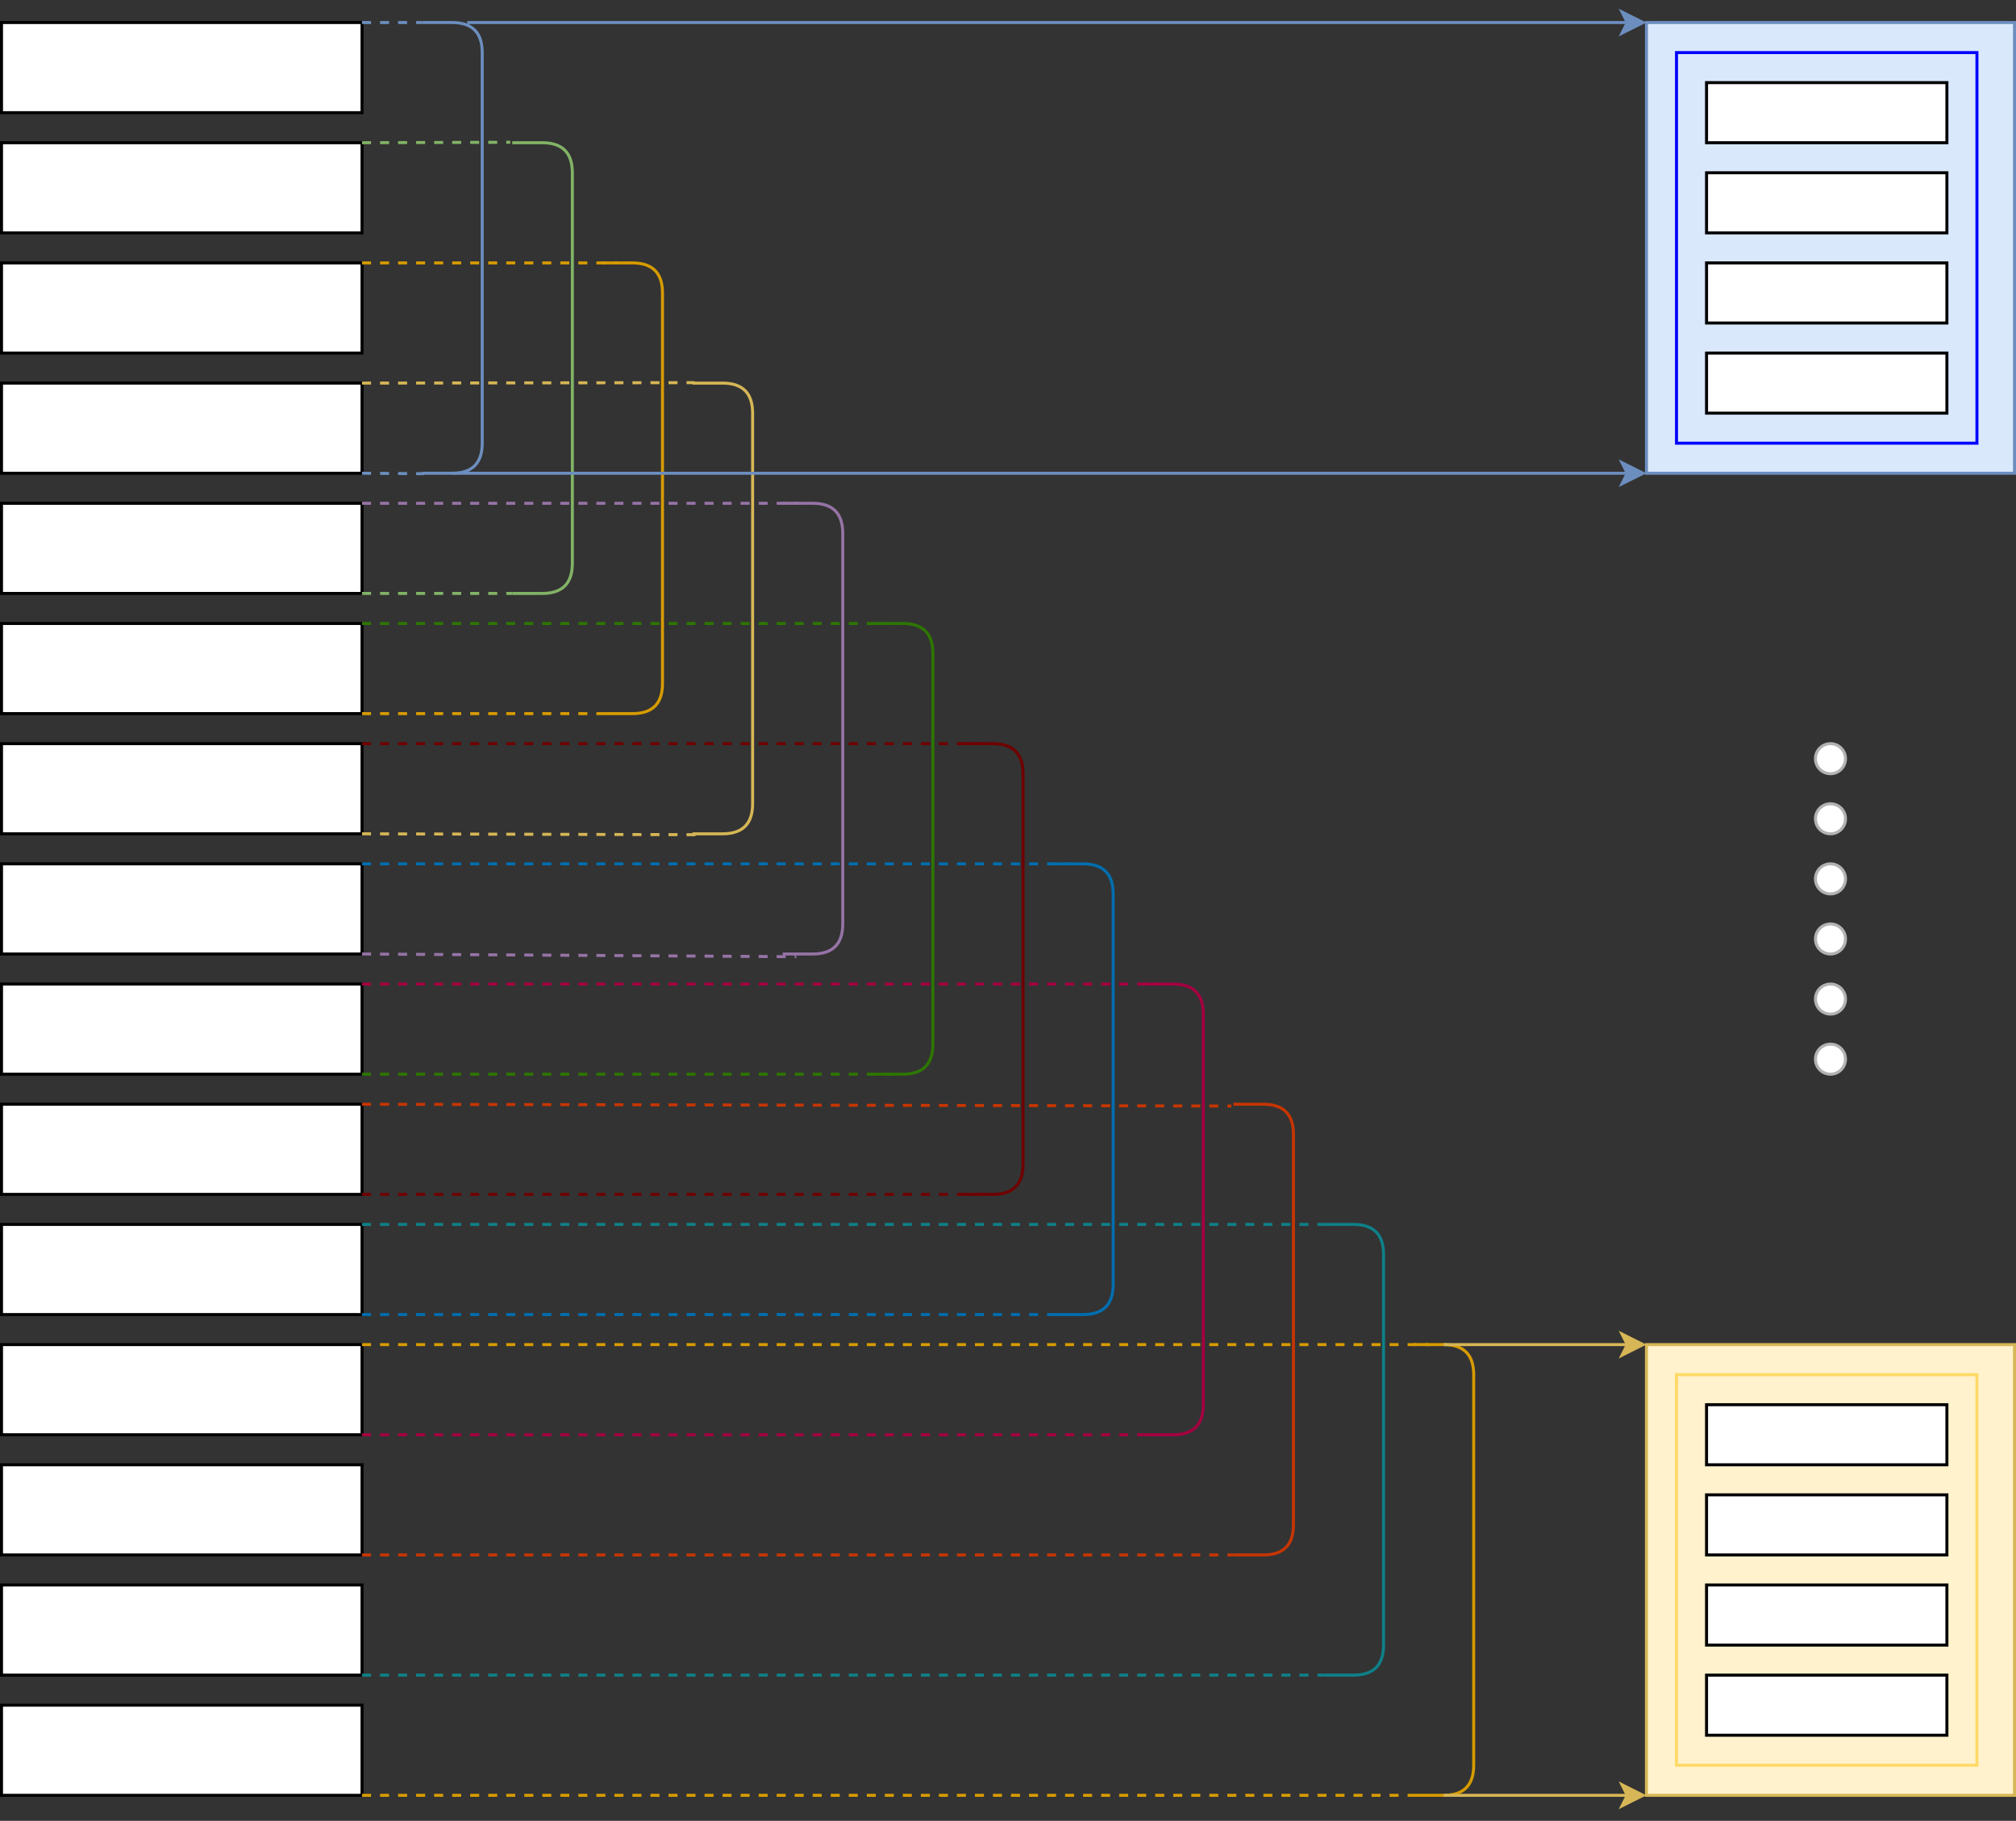 <?xml version="1.0" encoding="UTF-8"?>
<!DOCTYPE svg PUBLIC "-//W3C//DTD SVG 1.1//EN" "http://www.w3.org/Graphics/SVG/1.1/DTD/svg11.dtd">
<svg xmlns="http://www.w3.org/2000/svg" xmlns:xlink="http://www.w3.org/1999/xlink" version="1.1" width="671px" height="606px" viewBox="-0.5 -0.5 671 606" content="&lt;mxfile host=&quot;app.diagrams.net&quot; modified=&quot;2020-07-09T18:41:58.940Z&quot; agent=&quot;5.0 (X11; Linux x86_64) AppleWebKit/537.36 (KHTML, like Gecko) Chrome/83.0.41.116 Safari/537.36&quot; etag=&quot;vUtophK_C-ZoA7WJmMlf&quot; version=&quot;13.4.1&quot; type=&quot;google&quot; pages=&quot;4&quot;&gt;&lt;diagram id=&quot;vWP1Fm3Uboqrbf9NjKLf&quot; name=&quot;Segments and Labels Process&quot;&gt;7Z3fc6O2E8D/mjyeRz9AwGMud7l76bSdTKftU4cYOfbUMSkmTfL96784AdsIBdZCEutLc/dgZCzZux+W1e5KXPCr++dvRfqw/CnP5PqCkez5gn+5YIwGjF3s/pPs5a0lSvhbw12xyuqTDg03q//JupHUrY+rTG5bJ5Z5vi5XD+3Geb7ZyHnZakuLIn9qn7bI1+1RH9I72Wm4mafrbuvvq6xcvrXGLDq0f5eru2UzMhXJ2zv3aXNy/Uu2yzTLn46a+NcLflXkefn26v75Sq53wmvk8va563fe3X+xQm5KyAe2ny83l49fxffn5B9+fbPJfot//lT38m+6fqx/cP1ly5dGAkX+uMnkrhNywT8/LVelvHlI57t3nyqdV23L8n5dHdHqZfdLNSPIopTPR031l/wm83tZFi/VKc9tzdfABPXh00H6VNRtyyPJ87otrRV+t+/4IJPqRS2WE0TE0IsonlpEHL2IKJtaRgF+GYmpZRSilxEjU8tI4JfR5CY7wi+jyW12jF5GfHKbneCX0eQ2u/lCiIUUTG606Rn42ZNbbYrf0w4mN9sUv68dTm63KX5nO5zecOP3tsXkhpsB7m7bZfqwezl/LNYvn4t0/rcsh6V1EO3uaPsW+NpJOVsVcl6u8s3uY3K762qxWq+v8nVevA7Is1TGi/nuU2WR/y2P3hHzWN4uLOkiGQzEMI0qaOhMF4CbqH9dhDLOAp0uYnbLhbCji72k34/4eNYFwMJ618ViIcVce11kUXJLiCVdhG1d6EJLnpUBsOQTKGPB3lGGuBWhrQsjVpShua16VgYgQONdGZJWdirSKSMREU8tKYMDgmWelQGIBHlXhiBpQrXKYF8i8WqmFvmmbF9L1Z8lJQWKkqa/rwNCUd6VlFbwVnZV52NdE+JcSdFwuNCzkgCxMO9KorcplUynJELE18trt0rah5V64pV+ldRMg1ApKYsJibhOSZchIYHjKyngipImdxA4xmnMIhXxq1HrKOkq4qFrcxeItpJ0AVvPSmIIlXRLJJdCa+5kTOLYkjLUef/kDgIHxDzdK+OuSLOVVK6BtL421LnPPGOx64loqAQFdMFpz4oCRAXkJrvc1WVVR5t8I3eyTrfLvQ6OlCOfV+UfR6//PHr95blW1OvBS3OwqX7F/iO7gz+P3zl86PWo9alfZLGqhCCLutGTtrf5YzGXPSJtorRlWtzJEnCRyKxV0Nal54iOUENH01bIdVqu/pWtr6sjph7hl3xV/bZ3oyT7UG7Txdsvrz914K7TUaB2FCgdvUmm09ErwPufPYJpQHBlHNPEgGlqwrTFMPIwt0BsGwOFBFuq0MYMqaWx6tH4hRYQhPJiiMksEckxuJ/IjBD09AbnSa862aFqXswUX6Zab9f8AuJ2Z+JIWMwXDWIL9RWaDrFgqwRS9vSN9RU6/LvGFhDJ9OMrzAjnLX/BltV1iS87T3w7wVr1Zg/GV5nQ7TPwvvAFxHjP0+qOyQwPYiug2AaosKUqtiKZcaUXKLlqfYKuL8fwNhedJXiPHFjWdWCZCZOnXxAWU+qDFEdQikNUFDM1CWMaZ1ADFpzuFH3480wzIEngaQIXRUGHf2HBJo+pSRikOYbSLFDRrNpkHrYhJMIS3FW/IpkMboYG7vAUT+P0Og5zgBMowBFugBNHACeTAgxISBn5GifhONqfANS4mAPc1IINExzjIliN3JqGgFVkA05nPD66FEK/zNrNzdmbqo3GGFAFNAJjcCIjQYVxZ+VSFM8ETQ5/hlCrxQHxpF6y3dwcIqYBRVMjmIYG2prwKRKm1RUpIU1mSTKaabVsOfQcNQ7sJusQUQyoKhtBMYdSjCtc3KFYLccBc6tk+8LIM7d2k3SIuB1TaDfMLTS53NQgYuFWcYxD0yydugKhUxrkmlssWToyi1oTvqEEnc+kBtS4Ik9q0MpF4OTgIcSmfq+aWd71S4/8XuYV4ebb2E92iFaw1zhtfPpV4TPXAS7vwZXrUC0wt+P/soTOAtaZwx1WtczY0Rhx4Jd0u4kQU9M7mmen2Q5w3Q+ubAdXPOGK7xkNRvNcTSxmEWv3HClXit84Rch+DI/DacYDXEaBLOOhGuXETlAiaJthFnhG1lWKw7PddZrjANdMIE9xcDvIqrHh/m5dA+wm3+EdYKfZDXCZBK7kRgdg9fZuBnDQyZlMCrCb5IZ3gJ2mMqBlEtgyGWoszTTJHAQDHbmG1FHuQq1fJ9WFaFR0Nj4Q4TSHAS2SwJbDUPkVpvxGAx255tduLNjeWs3R3LrNYUCrIpDnMIxXJYdkoCPX3DpfquEoooBmXT2DEoxrXX2HYNPFRiEf6MgxwY2ht7b97CSbpIZhNAtbctTtlqLbstbdLhzitJD5fJ1ut6v5e9MFk7lCXchqNFtwuaybQd0tgWu6oE5MmbG7pWy0tK8S9HXRM1doDhaK7NFkx2yeVpT3H5sANk3LmdTNCzqbertm0yjiDQmxwNmM4GyOcH2AoOGacqqRDqZWu4E5U8LUnT1eXHNmFJg+Q86gHjayKaLCmWmVm9qPahZdU2YUPT5DysBVwKgoEySYCfFuzY1pWKK/247JdM2gUXD4DBmE1pPhqpUUtIIl7KS39gxayan1D8ImzbAJowL2M+QTWh+Gq9xRsF4+7RQ/9g/C4kn5NEpOnCGf0NIvXOWLgvfyyezw2TsI6y82c82nURLiDPmE1nnhqkwUQS+fdoq+BgbpdyIc89m4uz88n9AyLlxliCLsRSeww2f/IP1OhGs+jdY2nCGf0CotXFWGQvSiE9rhs3+QfifCNZ/sg/AJLsNqTsRCaNQLj7BDaP8gkxZ5Rx8mZwNO2uDK2oi4Fx47ddsDg/Q7Eq4J/SjZHnBBVXMiFkKTXnj6A0BgQvsH6XclXBP6UTJF4A1jKK5cUUR64bGz3nBgkH5XwjWhHyWPBN4apjkRC6G9SZ7ATiapf5ABV8I1oR8lkwR+HBnFlUuKetM8gZ1cUv8gA66Ea0IBsXrjcuuaZ80KVUKue1eonlBpLdRK6waNI4Io0SDUeQqMtUrrGOA6nSRUG3KKVDklXTnFGjGpZXD2pAS4fU8vJc1zgf1KCXALmV5KVPOMa79ism3H3IhJY5u8iqm55jGJScQAC95sueVHSoAEjG8pRRSdlBhCKQXopAQIRXuXUscwTS4lQDj0JCk59TkjzlTDTqcWIMCZsvEs9O52jNWfTt6c19soHT8yfZMXO+m4uWtoHnNOqVcdAOryxixdHbP35ailq7oHyPtdu5pMMU29vv6S9D+6csw0NdDMvzzPU/fDYbo5db3m/ZL0qbxmShA6hBo5kcnlhNAl1Mhp6jk9JQidQo2cpo4QUWLbLbQgp67jobPkXp0/ShAGHLsTVgRyQhhy7E5ZEcgJYdCxO2lFICfbHr9TH7Q7bQ2nnvdTAnDsf/B5a6iJnfuduFIK8G8H91/RbvIDfeLqKbltn4+E4NDioATXIoquNxeoe/rAl0KqXXHPuzFSelo97wl8EgM+T34ez398Dm4P1Hm4nunWVYG6MYc9Nn//9enT02/fri//+Uve/HW9uPse/vEJYjnX69XDVg7fstLtQ3XLqQ4Wq+fdnQt+1/r8+s+Sm0BUN0EbWtVFqizcoLRCBoQVzl7IXBO98SpkiI09eyHrfC2fQoaU/Z+9kDV7XXoVMqRy/eyFrAliehUypPj67IXs7sZXHRZ5Xh47I5VYlj/lmdyd8X8=&lt;/diagram&gt;&lt;diagram name=&quot;Segments&quot; id=&quot;XNE_2xZX6upHrIeiJEPR&quot;&gt;7V3fc6M2EP5r8niMfoCAx0tyaTvT69zMzbS9vhGQY+aIyWBycfrXFwLYIJR4LSMJ0vM9nJGNHL79WO1+u8AFvbrf/VJED+vPecKzC4KS3QW9viAE48Cr/qtHnpsRxnAzcFekSfulw8DX9F/eDqJ29DFN+HbwxTLPszJ9GA7G+WbD43IwFhVF/jT82irPhr/6EN3x0cDXOMrGo3+lSbluRgPiH8Z/5enduvtlzMLmk/uo+3J7JNt1lORPvSH66YJeFXleNu/ud1c8q8HrcPE+fdnGT39sV0l4+ftvNP7zn/z2QzPZzSm77A+h4Jty2qlJM/WPKHts8WqPtXzuACzyx03C60nQBb18Wqcl//oQxfWnTxVlqrF1eZ9VW7h6207Hi5LvBPyP/PF4j2hFRZ7f87J4rvbbDdnUktBtN58OFsWdmdY9a9J2LGpJdLef+ABU9abF6gTc6DJxC2zj5i4Ttz1I1oDzFgocsw0cWyZwBNkGzl8ocNbXhmChwFlfHMJlAketLw7dH7Q45KyvDhgvEznX+vKAl5o6WF8f8EKTB9f6AoEXmj549leIheYPnv0VYqEJBLO/QgAyiO06eqjfxo9F9nxZRPF3Xh6H8IB3vbVtNMca+iQteFym+abejW/rqVZpll3lWV68/CBNIh6s4nqvssi/894nLA747UqngbyjIpbMPvvdpjcQIFMxbyCPB4krM1BAbiljOg0UDA0kWe8MGwiQERk30GrFWSw9gxI/vEVIo4EgspxZC3W/NjMLrcgrFmK3zNN5Cu2d2hv6n2ELATI84xbiuHJzvsxCIfNppNVC/nGh0bCFAJmkcQsxFIVYaiFy7bMXL7fKN+XwrKteGi1HkWA56wEEAWSyxi0XVYwmnjTCu0HIjuWoYDnrkQUBZNLGLYdvI8yJzHIIsU8fb2xYjg0tJ9N6DVsOkMmbD9oDhHwqs9xHDyHXyjkXHteaDVsOoCSYjxUjFrz4xJHlrnzqWfGWLhlaTqZ1G7bcHJWMW8QpZ1JvyQMUBDotJCoZ9iORWUgZd0WUpFw4W6L2LBJztDghgZUs2hVkDpmub9h6AJ2Db5KPdTtgtbXJN7w2QLRd7w3TsxjfpeXfvfffeu+vd631Xjaeu41NdRT7XeqNb/1PDju9bA32+sKLtAKBF+2gDgrwZNTiCCFABV/+WMT8re+1S1IZFXf8rQmb82tMqR5lPAllurGCZ1GZ/hgehYxG7S98ydPq+A45q+Bv9tp2N0VzoO1eBzKOJhIdF3OFiRogRhO9sHp/2Ge0DQLkovOIjhSIjlWIrqqr6yMzAXK5qUvY4rJYBSCKVBbFatNMBshqRlw2ckIW9tn8ATkIvRNKe4ugtCvIG1gsKapymoh+XjepAUrkQuIQ1aqaPi5DQw1sNdRwBZF1T8lzQ43RSaGbywBt1kyo4SBKB+HGVP7ZPqfpIjhNxZKPGCuAOS0oMzg0zGmAar1M/wwuquvjsg/lcmiTy1jkMgsdKswCpTMhx+fSzWiAmn8Co3tBMRkHxUSFqKefJardCPqoHQCp3bus04bKIYQeVFXlEOUSimvrH16GKQ4oexjKFH3fHZ0UbALvDW7n0EfxEErxV7RhO96bekNmIjYR46t5WWiN8YBykSHGe6cEKqe3wOhmddfvd5zWZFa0DjXROrRKa0CNTSlWOYmkZ8cjgP4g7bTuboRxlNbUKq1FiVlVqxZ57FLs0KB3fnhmiTxtuXG6pPBsbgM6qLRzm0C57drk9ujiNj9wGA4PL0WmC11HbmAz9O50nvdHdEDDmXaiQ8W/pmPPmhMXGOnh0AnDs4lOxQv1DMvb7rT1xxlRG9CRp53aLpTabFbUFhuUwGQWCpieb5jM5L2SGdykqJHM0CI6sdsXIgTbnmrhkQqXYI2apXSTeS6FR+T4g8zyWM1xfiUZqBueV0kGVxEGRYcAI1CNpcUKej0v7sXSxCyvpy0+9vuXBqq0cnn89FNlfpUasK+2WqkRfTWdJqYmIXZcMkoWD5ceOaT3G4Frlv66KpWnOemzST6DWg246dpqrUa8gKoivYPds0leZTCOT4Yz+8LpY1gl0V6gNBOwzKBeA+0haRCejfsOp5FE3KHDJq5hHk9bdrTmoWdQoAE3jMyrPkOn4bGoYb89rW5W66o6Gmb1DEoz4B4Rq5WZEavF6ECN1e6o4GOV1XpKkMZZPYc6DLhHxG4dRtT3VIvprntkIs3U7fCYWqwWLxNA1emp1Jx3vg4ygwoMuEPEbgVGJDVTJbV/ZCLdpDZQTrQj6s2hAkOgZJ5VBUb5KnMPHZlIN5nJpGQ2J2gs7OYJ4AYQq1d/jWitevWXR49MpJvWU983fT63BvY83/EG4ErvUk+6L5m5LYt3WsUrzqLtNo1fS01U8pK2N1gpM7F/9T6GyqGeVRlJzIyJchAn3Cxv32NpykGcVqI6ga/QpnTkkD5hT2tp/ElYVcKq9n2JN64Y3QtfM2F9QNahvKK1YZ1EbkTo5kbnYsbExcyTLGZIwo/RPRKme5gZICSexVMcPF8ELxyDF0iwE1Wg6aBbyuNqxtBJbvlpFrqlPK9mDJ3s1vpmsVvKE2sk2En8nVHsgqm93XweMCDJlKSPpTKcKgU6c9PXVvKbm+tQ6wNRxiu5K1mNDC/lwXKd6l5BseYYlutUPcldoM1it5QHgUmwsx0IBUt5mLAEO9vxdziFCifV06B3kThFCZlfSzmBNnM1UZMtUWPMPFeUz6CyBiPiVNRwOTWcQolT0IDV1OafnFXkrCjEjS4CVlWOXfHiN918hbSAZ1n6sOXH16Zo+8DjGuhVuqvXMwm/mgdojPh1+fJP4/LGMHX8oWuQPvZdFtBrW98gbcvvE3sqiWnNYg9prn2n2MueyWwUe0gL6DvFXlbdNon9XrL4P4Ive6S2WfAhzXbvFHx9q221WeR52Q+MKrDWn/OE19/4Dw==&lt;/diagram&gt;&lt;diagram id=&quot;fhYX1dUaQ4_MzYt21XOk&quot; name=&quot;Segments and Labels Result&quot;&gt;3Zpdb5swFIZ/TS5bgR0IXC5J012s1bZI7e4mCg5YNRgZZyH99bOD81V7Kp34CEmlCl5jg59z4uO3dARnaXnPgjx5oBEiI2BF5QjORwB4NhS/pbCthLGjhJjhqJLso7DEb0iJllLXOELF2YWcUsJxfi6GNMtQyM+0gDG6Ob9sRcn5XfMgRpqwDAOiq8844omaFpgc9a8Ix8n+zrbrVy1psL9YzaRIgohuTiR4N4IzRimvjtJyhohkd+CSPqb33josI/x7/uvh7fXh5udNNdjiM10OU2Ao4/899PNsWj7Nf7i+x9wQxoH/9Pioulh/ArJWvNRc+XYPkNF1FiE5iDWC002COVrmQShbNyJjhJbwlIgzWxwWnNFXNKOEsl1vCKElPqJlhQk50Ve7j9DVAyDGUfkuYh9M1z7EQOQuoinibCv6qVGABW+BUw213cdWTXdzTATgKy05TQJPiYFKvvgw/BGwOFCMP8Hbbpj3KdWMZsgUgsVi7rtui6ihp6OGjobatkyoYVuoQcOoW6Pn6/QmOj3PAA+0xQ4OmN24Z3bj4bIDVs/snAGzM6x4nbJzeygtsrYvFm1WcfsSS8tkIGkqkvLiSos3YHZ9lxZ/uOx6Ly1201anS3h91xa7ad9yOT7RGdfyid7k1jGUmPaMYtP2pXtb6EzGt+/y2LCAAgPW9vK4aWPT/Y5Ip2raEHVLtYblEcPgvEAfEw2KvPoz4AqXMgr/XBA09NPdT5u7fuBpS4Vv2owaForW2NewTFfB3rBM986+huW6CvbOBeZ9DQ92DewdD5yD9/S9Sbfgaxi4qwTfe8bXcH/XCB4YduOdgge6c1yiOBVzxFoABAsu8RIcZ0IhaCVPJSQcBuSLklMcRbLHlKECvwUvu95yt5lTnPHd8zvTkTOXI605LaqXqjJuJHhB5LtQOKZypFA8BWInt/j27oLDrdoKl+E9m68HbNKlWwW6W70TcBLEORpQxOSTzTET39OqgXDWrQ82xNFtJo7i9PjefNd28s8H8O4v&lt;/diagram&gt;&lt;diagram id=&quot;eXDNVw37g2v82Aj2wiVX&quot; name=&quot;Project Architecture&quot;&gt;7V1bc6O4Ev41foyLO+YxjueSrcxJanJOzcx5mVJAtrUBxAgc2/n1K4HAIGQbJ8jOJnbVbEASDXR/Un/dEtqBeRWtvhCQzL/hAIYDQwtWA3MyMIyRbtL/soJ1UWAZdlEwIygoivRNwT16hrxQ46ULFMC00TDDOMxQ0iz0cRxDP2uUAULwstlsisPmXRMwg62Cex+E7dIfKMjm/LUMd1P+FaLZvLyz7nhFTQTKxvxN0jkI8LJWZH4amFcE46w4ilZXMGS6K/XyIwbrW/8azO+SPz+mfzvmPLUuCmGfD7mkegUC46xf0U4h+gmEC64v/q7ZulQgwYs4gEyINjDHyznK4H0CfFa7pIihZfMsCumZTg87Pil/oydIMriq2Yk/+ReII5iRNW3Ca83SCByFDgfhcmNSy+RN5jVzmi4vBBxGs0r0RlX0gGvrAM0Z+zVHAZOwQxTlGK3rib05oiC9AQ8wvMMpyhCOad0DzjIc1RpchmjGKjLMNJ1LukyToqNoZQk9nmcZ61CX7KWMz4skxCAYLtEjimCAwBCTGS1m5wk7p8c+jiIcp/Qomy+iB/rXY//YwTXti+no9zQE2e9kjmP4G8QBwSgYpk9MjG5oWrK62NlsmMQzFXjg9tdHbQDohgQAuqkKACMJAJyQ3nY8xfRl60hw/ixwWXGR5kMkNZSmO8lqU0mPZuzvZZKE1PLPFBCwlEgfsBBaNGkhjWotawIMcNz4VPGQSAAVoSBgl48JpE8EHnJRDFEJRnGWK8seD+wJk7XIcPHUavr4uuzjVjebGqpM6m01aYCeXm7RfnAxARmilQT4PnOfpdAHIt6mBZaqOH+Ldwmh0k1Y7lC3vc3PbXiNCjknQ1jJina5jZoJApDOm643bbreKQrDKxxikl9qGiPX/kT1M04zgh9hrWaa/1q2GWtDTaND6ZU2dEz2h5nLuMor9LzYEEo9aWkuQmzpbRHs5lfTeokQXSgzRkLbHE6lZ41WM0Zah4+LB0hiSNUzRD5zpOOEXOcHE5AgZWhzmqTEGEkGME0Cr9FIFbz0/fCCcXDJeDU9i5mLafR5qiGy/lk/+cXQR03DTycrjsbibF2erVD2s3Zcu4qebS5iJ+U1h5klxQviw/1UNgNkBnfJ4+1g0Igb2kauGdGW2LAsI5DyH/TUjDZkhuV3uGP9r4Yhr4khUxeGnuK9+VV1ei8IsiwBjI4gqFBMS1COs+q1XwE9GSHuhQ/5PkxTTOsv764/BiEqsWHbTWy4o/b4oh/VfXWIF0EZnkzRivmucQIJjUJypU/oPWjgD+82RTttVIXcmugMmR9E8ey/LCyamJtAqAqIUMRClRCxgAb4rIf+DhChT4aZHj4HIAMPIIV5SKPQhC5zsLWf07CoLoljXWtompLxxn69Tb/87yrzfXt1G9x+fXBvJ/Mb8/OFvd+kpbv1FyRcjykDfWQj7L5cwCZxsOkkLc11VfpWDVcB3vbMgIzh9ZIYkOqzQxepuWA/BGmKfFkWRfBQL9fUcTyZLrAhXdRwV09mansE9efJpAaUBfYf0YCm5w3tfkxoacc1YRceLMYQEfYfF8mQRg0ZQDEk6TCiD4ni77k3GzPX8S0vKHyOrsnCLCf/VTVlxrkVyzXHRkB8nji3izstSErt+B1ykqFxrsQb6ZYMbQqGVle0Ymto9SRw1PugH3KztjnmX/e3/9lqWlKYrmklHvQIkbOmjfw8Pn6h4YzSRrKYu247d0Ne2GUilbkwajwohNOsTTd5+5u8cmKVjLV6Zq0qqSY2NIGGcR10As6ODrYVORJWI/PBqnCyPY+3CLcHIlMQoXBdhCK0CkRJriLTzLsbDJ8gixdaNQOjCGY1MZoxWDTTqCvuyypjTCIQNquXXDWsPh8weWUIM2q1iwo0kutZuHOBKDBjfr1Wu3demREQp1N6VXk9Sy7zBktMgqZ4bVcaM0SdgjlDJuNnLYBjcvqT/EuZ5P8rk3wP4xQTqEz+pxU1uzLplxklGygbXJmDS23nXdiMVHhArL41NMe0ZhrmvGtOy2C8JQoRBtDmtFkzNmF9YMY4XBlY0tjGL4fRRvxZH8UNlaPnhTDZKctay8J+Xcwd9ed4DwgS/6V86lgkSjZzKWVR6ozZjlDPLOo0LMp+yyxKd98EjTI/No0yldEoqeReaJRUci80Siq5Rxollb+fRr0/gmOqHNhEgqNLFvMcl+DIhrr+c34H6eo4Sb9qRUJpCjF50zXlJ+bhW4JUp/xkQb8yitojEW10wa0dtU60Su4ldFeBNxXzTe2xQsrjlLFfMadsG+2uLlsioSyHWAqu4SSfV9a+wz8LmGZnGnx8GuwdSIOla7aU8WCzjZh+VjbcQ0LV9folDdyy/S1o6DqyqBo1xNXeVhsCzjHHjHI+vncEXNVoa4eFnJ0RQQqlnAASfDz5zq3SmUa+ACWuMMkomfmXESd1KLEUoaSXdU8fAxICm60AUP9O5Khso51ru45Z/iBf34/aZGOJohBs6B2vYWr05ygMbsAaL9hDpxnwH8uz8RwT9MxYbGl1Wk1K4xhOo8U9u7Lh2e9KpetC0TewajS8AWlJAHwchiBJUYEXdmFBncf8A5ZJnXlW67nEpGszSn0xE1YFJ9sW4OQ6bS5S5nObgaqjClDtSFWYh9EClCYUWw8obOOLjw97SSwvarNDoTNbW3IWBGdsgd2WwWScLxUf2tU6b31zno80CSZ0KInpYwKU2w9S5C0ZO+9zGqbonFu/RzE6GlsZ8TTaK5HYp2J85ND4h5rM2uz7sSe2RDYh8AmlGTwb/hWGt09u+HYuo+k1NDCboUWc530MjSDqG+DZ6q+z+ujUVjc7ZLDe5cJDV/wG4uULDz0hC3nshYeWLFJUloV8VxPlI3HZ78knyq12QHeeKD9JhrDoVm91otySrY45T5S/hYlyMTZCCc7Q8zMlK+f53P7639ubz7WO8xXOQco6T+geZsIOc/LnCd1tfEMVS2txddmErnnMsMlqZ0nKCV2WB0vbUfGZrynna+6BfE2Xbt6kDDIvjbTztPpOp3HY1Om/LFC3HOGDdNN8aaBum84+UYr9S6mTd/ote/9Dv2PaQ6e5oc6b+H5d9q3nm9m1Kd9PMY9gZpASEvAuNm5SgC3NHY7M2sZNDZhJv4CReQxl87gly+l/BUjuRKbUOllzCfPOaf4mzdizD8PR+GiFN1UosUZN8indBFDCPcWtcPqDRYd0r2IiUe28NHTL7ZZ+DWq7LUm3Xqq2eapOftVE7Njn6VW0pcMmTrpkF6cdHfJkRMgTc9XWC2mQo+8WpJoEydYsnQbAeh29GzDvA/DQsBsYPh6AdzqK/QDWTglg2/SGnuc4I8ezLdN0rKa/1TXK4VyLVjojy7N1Yb+6zuj2KKkXdjwaHZnlH5BFes32Rg1fWpDzYkffchqbxgpfGxjs3z16wnIl+9RbIdkdttI5b5KsDg8j0Usdc9NkOSK2b83xIXZNVm9klbso09PNdvfFCL35fwaYn/4B&lt;/diagram&gt;&lt;/mxfile&gt;" style="background-color: rgb(255, 255, 255);"><rect x="-0.5" y="-0.5" width="671" height="606" fill="#333333" stroke="none"/><defs/><g><rect x="0" y="7" width="120" height="30" fill="#ffffff" stroke="#000000" pointer-events="all"/><rect x="0" y="47" width="120" height="30" fill="#ffffff" stroke="#000000" pointer-events="all"/><rect x="0" y="87" width="120" height="30" fill="#ffffff" stroke="#000000" pointer-events="all"/><rect x="0" y="127" width="120" height="30" fill="#ffffff" stroke="#000000" pointer-events="all"/><rect x="0" y="167" width="120" height="30" fill="#ffffff" stroke="#000000" pointer-events="all"/><rect x="0" y="207" width="120" height="30" fill="#ffffff" stroke="#000000" pointer-events="all"/><rect x="0" y="247" width="120" height="30" fill="#ffffff" stroke="#000000" pointer-events="all"/><rect x="0" y="287" width="120" height="30" fill="#ffffff" stroke="#000000" pointer-events="all"/><rect x="0" y="327" width="120" height="30" fill="#ffffff" stroke="#000000" pointer-events="all"/><rect x="0" y="367" width="120" height="30" fill="#ffffff" stroke="#000000" pointer-events="all"/><rect x="0" y="407" width="120" height="30" fill="#ffffff" stroke="#000000" pointer-events="all"/><rect x="0" y="447" width="120" height="30" fill="#ffffff" stroke="#000000" pointer-events="all"/><rect x="0" y="487" width="120" height="30" fill="#ffffff" stroke="#000000" pointer-events="all"/><rect x="0" y="527" width="120" height="30" fill="#ffffff" stroke="#000000" pointer-events="all"/><rect x="0" y="567" width="120" height="30" fill="#ffffff" stroke="#000000" pointer-events="all"/><path d="M 160 7 L 150 7 Q 140 7 140 17 L 140 72 Q 140 82 140 92 L 140 147 Q 140 157 150 157 L 160 157" fill="none" stroke="#6c8ebf" stroke-miterlimit="10" transform="rotate(180,150,82)" pointer-events="all"/><path d="M 190 47 L 180 47 Q 170 47 170 57 L 170 112 Q 170 122 170 132 L 170 187 Q 170 197 180 197 L 190 197" fill="none" stroke="#82b366" stroke-miterlimit="10" transform="rotate(180,180,122)" pointer-events="all"/><path d="M 220 87 L 210 87 Q 200 87 200 97 L 200 152 Q 200 162 200 172 L 200 227 Q 200 237 210 237 L 220 237" fill="none" stroke="#d79b00" stroke-miterlimit="10" transform="rotate(180,210,162)" pointer-events="all"/><path d="M 250 127 L 240 127 Q 230 127 230 137 L 230 192 Q 230 202 230 212 L 230 267 Q 230 277 240 277 L 250 277" fill="none" stroke="#d6b656" stroke-miterlimit="10" transform="rotate(180,240,202)" pointer-events="all"/><path d="M 280 167 L 270 167 Q 260 167 260 177 L 260 232 Q 260 242 260 252 L 260 307 Q 260 317 270 317 L 280 317" fill="none" stroke="#9673a6" stroke-miterlimit="10" transform="rotate(180,270,242)" pointer-events="all"/><path d="M 310 207 L 300 207 Q 290 207 290 217 L 290 272 Q 290 282 290 292 L 290 347 Q 290 357 300 357 L 310 357" fill="none" stroke="#2d7600" stroke-miterlimit="10" transform="rotate(180,300,282)" pointer-events="all"/><path d="M 340 247 L 330 247 Q 320 247 320 257 L 320 312 Q 320 322 320 332 L 320 387 Q 320 397 330 397 L 340 397" fill="none" stroke="#6f0000" stroke-miterlimit="10" transform="rotate(180,330,322)" pointer-events="all"/><path d="M 370 287 L 360 287 Q 350 287 350 297 L 350 352 Q 350 362 350 372 L 350 427 Q 350 437 360 437 L 370 437" fill="none" stroke="#006eaf" stroke-miterlimit="10" transform="rotate(180,360,362)" pointer-events="all"/><path d="M 400 327 L 390 327 Q 380 327 380 337 L 380 392 Q 380 402 380 412 L 380 467 Q 380 477 390 477 L 400 477" fill="none" stroke="#a50040" stroke-miterlimit="10" transform="rotate(180,390,402)" pointer-events="all"/><path d="M 430 367 L 420 367 Q 410 367 410 377 L 410 432 Q 410 442 410 452 L 410 507 Q 410 517 420 517 L 430 517" fill="none" stroke="#c73500" stroke-miterlimit="10" transform="rotate(180,420,442)" pointer-events="all"/><path d="M 460 407 L 450 407 Q 440 407 440 417 L 440 472 Q 440 482 440 492 L 440 547 Q 440 557 450 557 L 460 557" fill="none" stroke="#0e8088" stroke-miterlimit="10" transform="rotate(180,450,482)" pointer-events="all"/><path d="M 490 447 L 480 447 Q 470 447 470 457 L 470 512 Q 470 522 470 532 L 470 587 Q 470 597 480 597 L 490 597" fill="none" stroke="#d79b00" stroke-miterlimit="10" transform="rotate(180,480,522)" pointer-events="all"/><path d="M 120 597 L 470 597" fill="none" stroke="#d79b00" stroke-miterlimit="10" stroke-dasharray="3 3" pointer-events="stroke"/><path d="M 120 7 L 140 7" fill="none" stroke="#6c8ebf" stroke-miterlimit="10" stroke-dasharray="3 3" pointer-events="stroke"/><path d="M 120 157 L 140.62 157.15" fill="none" stroke="#6c8ebf" stroke-miterlimit="10" stroke-dasharray="3 3" pointer-events="stroke"/><path d="M 120 197 L 170 197" fill="none" stroke="#82b366" stroke-miterlimit="10" stroke-dasharray="3 3" pointer-events="stroke"/><path d="M 120 47 L 169.34 46.85" fill="none" stroke="#82b366" stroke-miterlimit="10" stroke-dasharray="3 3" pointer-events="stroke"/><path d="M 120 237 L 200 237" fill="none" stroke="#d79b00" stroke-miterlimit="10" stroke-dasharray="3 3" pointer-events="stroke"/><path d="M 120 277 L 231.42 277.3" fill="none" stroke="#d6b656" stroke-miterlimit="10" stroke-dasharray="3 3" pointer-events="stroke"/><path d="M 120 317 L 264.52 317.9" fill="none" stroke="#9673a6" stroke-miterlimit="10" stroke-dasharray="3 3" pointer-events="stroke"/><path d="M 120 357 L 300 357" fill="none" stroke="#2d7600" stroke-miterlimit="10" stroke-dasharray="3 3" pointer-events="stroke"/><path d="M 120 397 L 330 397" fill="none" stroke="#6f0000" stroke-miterlimit="10" stroke-dasharray="3 3" pointer-events="stroke"/><path d="M 120 437 L 350 437" fill="none" stroke="#006eaf" stroke-miterlimit="10" stroke-dasharray="3 3" pointer-events="stroke"/><path d="M 120 477 L 380 477" fill="none" stroke="#a50040" stroke-miterlimit="10" stroke-dasharray="3 3" pointer-events="stroke"/><path d="M 120 517 L 410 517" fill="none" stroke="#c73500" stroke-miterlimit="10" stroke-dasharray="3 3" pointer-events="stroke"/><path d="M 120 557 L 440 557" fill="none" stroke="#0e8088" stroke-miterlimit="10" stroke-dasharray="3 3" pointer-events="stroke"/><path d="M 120 87 L 205 87" fill="none" stroke="#d79b00" stroke-miterlimit="10" stroke-dasharray="3 3" pointer-events="stroke"/><path d="M 120 127 L 230.72 126.85" fill="none" stroke="#d6b656" stroke-miterlimit="10" stroke-dasharray="3 3" pointer-events="stroke"/><path d="M 120 167 L 265 167" fill="none" stroke="#9673a6" stroke-miterlimit="10" stroke-dasharray="3 3" pointer-events="stroke"/><path d="M 120 207 L 295 207" fill="none" stroke="#2d7600" stroke-miterlimit="10" stroke-dasharray="3 3" pointer-events="stroke"/><path d="M 120 247 L 325 247" fill="none" stroke="#6f0000" stroke-miterlimit="10" stroke-dasharray="3 3" pointer-events="stroke"/><path d="M 120 287 L 355 287" fill="none" stroke="#006eaf" stroke-miterlimit="10" stroke-dasharray="3 3" pointer-events="stroke"/><path d="M 120 327 L 385 327" fill="none" stroke="#a50040" stroke-miterlimit="10" stroke-dasharray="3 3" pointer-events="stroke"/><path d="M 120 367 L 409.34 367.6" fill="none" stroke="#c73500" stroke-miterlimit="10" stroke-dasharray="3 3" pointer-events="stroke"/><path d="M 120 407 L 440 407" fill="none" stroke="#0e8088" stroke-miterlimit="10" stroke-dasharray="3 3" pointer-events="stroke"/><path d="M 120 447 L 475 447" fill="none" stroke="#d79b00" stroke-miterlimit="10" stroke-dasharray="3 3" pointer-events="stroke"/><rect x="547.5" y="7" width="122.5" height="150" fill="#dae8fc" stroke="#6c8ebf" pointer-events="all"/><path d="M 150 157 L 541.13 157" fill="none" stroke="#6c8ebf" stroke-miterlimit="10" pointer-events="stroke"/><path d="M 546.38 157 L 539.38 160.5 L 541.13 157 L 539.38 153.5 Z" fill="#6c8ebf" stroke="#6c8ebf" stroke-miterlimit="10" pointer-events="all"/><path d="M 155 7 L 541.13 7" fill="none" stroke="#6c8ebf" stroke-miterlimit="10" pointer-events="stroke"/><path d="M 546.38 7 L 539.38 10.5 L 541.13 7 L 539.38 3.5 Z" fill="#6c8ebf" stroke="#6c8ebf" stroke-miterlimit="10" pointer-events="all"/><rect x="557.5" y="17" width="100" height="130" fill="none" stroke="#0000ff" pointer-events="all"/><rect x="567.5" y="57" width="80" height="20" fill="#ffffff" stroke="#000000" pointer-events="all"/><rect x="567.5" y="27" width="80" height="20" fill="#ffffff" stroke="#000000" pointer-events="all"/><rect x="567.5" y="87" width="80" height="20" fill="#ffffff" stroke="#000000" pointer-events="all"/><rect x="567.5" y="117" width="80" height="20" fill="#ffffff" stroke="#000000" pointer-events="all"/><rect x="547.5" y="447" width="122.5" height="150" fill="#fff2cc" stroke="#d6b656" pointer-events="all"/><rect x="557.5" y="457" width="100" height="130" fill="none" stroke="#ffd966" pointer-events="all"/><rect x="567.5" y="497" width="80" height="20" fill="#ffffff" stroke="#000000" pointer-events="all"/><rect x="567.5" y="467" width="80" height="20" fill="#ffffff" stroke="#000000" pointer-events="all"/><rect x="567.5" y="527" width="80" height="20" fill="#ffffff" stroke="#000000" pointer-events="all"/><rect x="567.5" y="557" width="80" height="20" fill="#ffffff" stroke="#000000" pointer-events="all"/><path d="M 480 447 L 541.13 447" fill="none" stroke="#d6b656" stroke-miterlimit="10" pointer-events="stroke"/><path d="M 546.38 447 L 539.38 450.5 L 541.13 447 L 539.38 443.5 Z" fill="#d6b656" stroke="#d6b656" stroke-miterlimit="10" pointer-events="all"/><path d="M 480 597 L 541.13 597" fill="none" stroke="#d6b656" stroke-miterlimit="10" pointer-events="stroke"/><path d="M 546.38 597 L 539.38 600.5 L 541.13 597 L 539.38 593.5 Z" fill="#d6b656" stroke="#d6b656" stroke-miterlimit="10" pointer-events="all"/><ellipse cx="608.75" cy="252" rx="5" ry="5" fill="#ffffff" stroke="#b3b3b3" pointer-events="all"/><ellipse cx="608.75" cy="272" rx="5" ry="5" fill="#ffffff" stroke="#b3b3b3" pointer-events="all"/><ellipse cx="608.75" cy="292" rx="5" ry="5" fill="#ffffff" stroke="#b3b3b3" pointer-events="all"/><ellipse cx="608.75" cy="312" rx="5" ry="5" fill="#ffffff" stroke="#b3b3b3" pointer-events="all"/><ellipse cx="608.75" cy="332" rx="5" ry="5" fill="#ffffff" stroke="#b3b3b3" pointer-events="all"/><ellipse cx="608.75" cy="352" rx="5" ry="5" fill="#ffffff" stroke="#b3b3b3" pointer-events="all"/></g></svg>